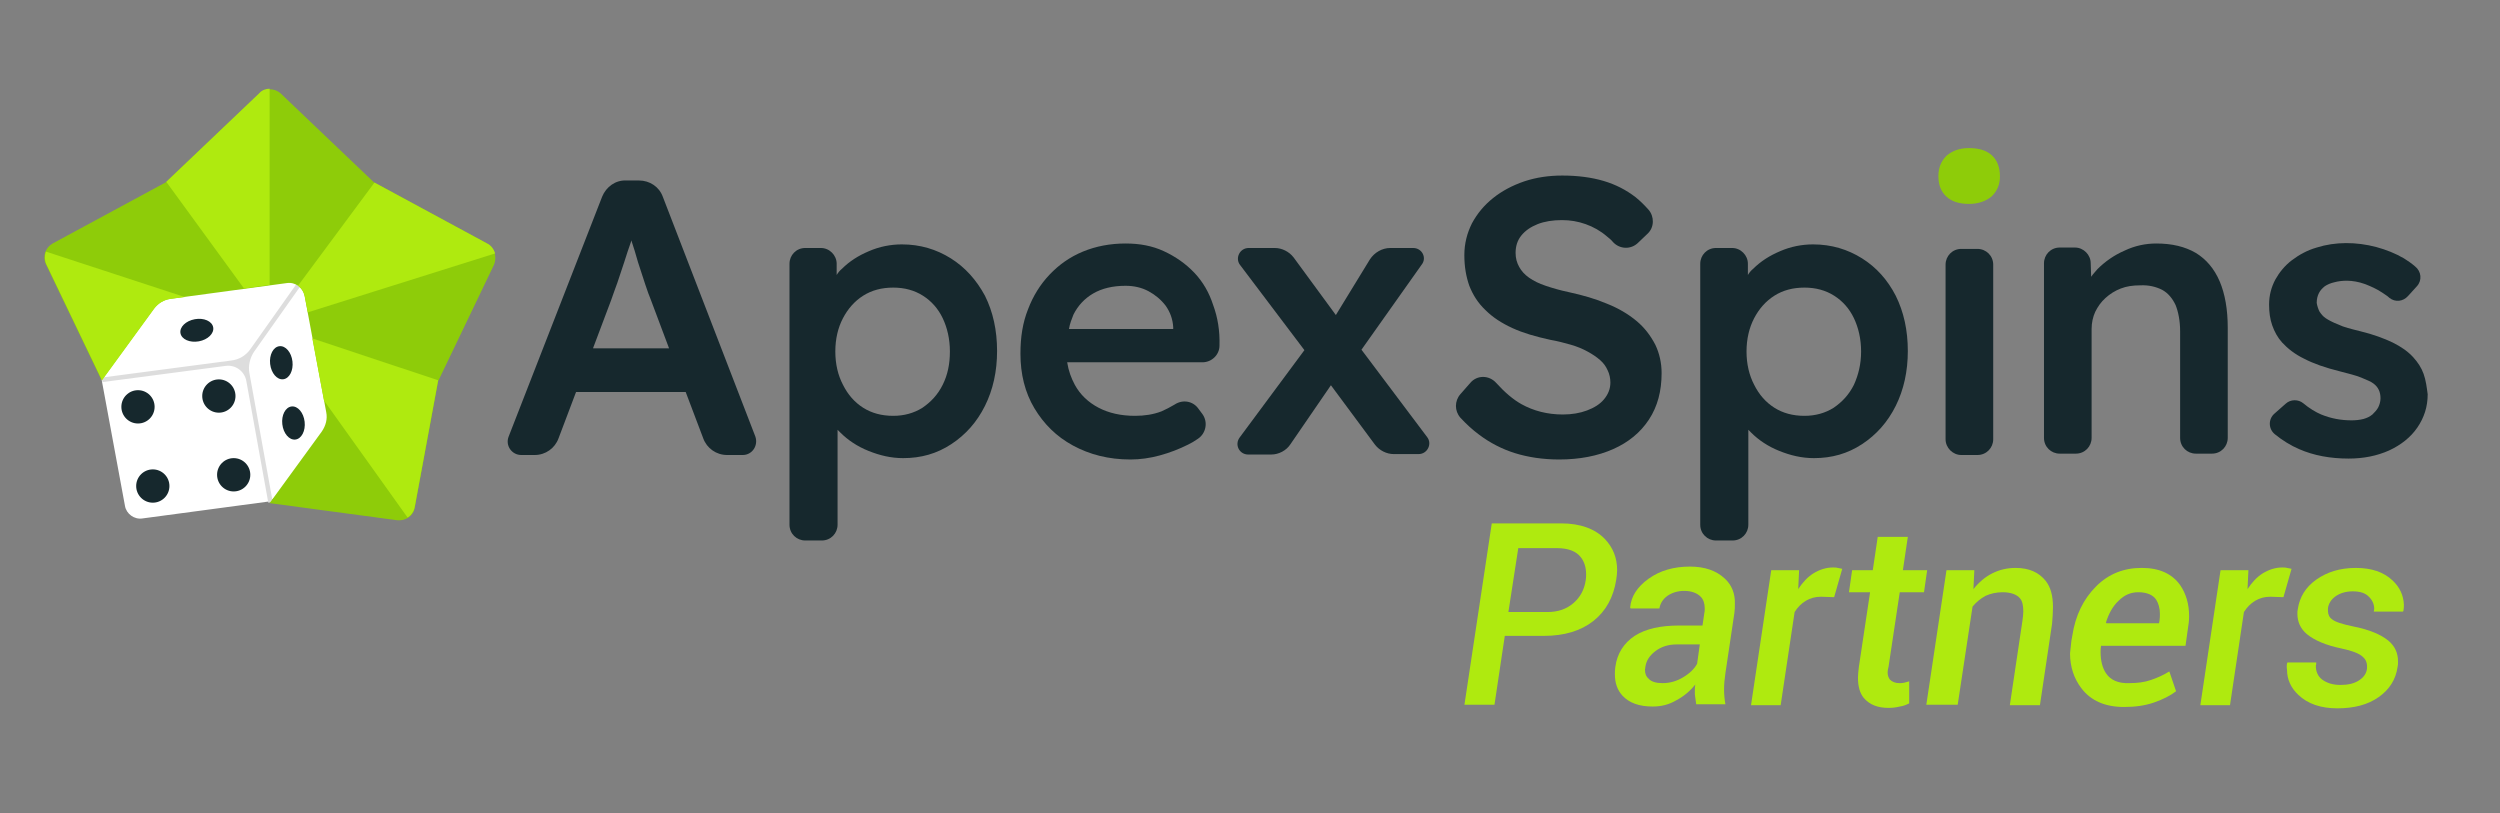 <svg width="123" height="40" viewBox="0 0 123 40" fill="none" xmlns="http://www.w3.org/2000/svg">
<rect x="0" y="0" width="123" height="40" fill="#808080" stroke="none"/>
<path d="M29.625 9.677L25.026 21.478C24.85 21.921 25.181 22.386 25.645 22.386H26.309C26.839 22.386 27.303 22.053 27.48 21.566L28.342 19.286H33.736L34.599 21.566C34.775 22.053 35.24 22.386 35.77 22.386H36.544C37.008 22.386 37.318 21.921 37.163 21.478L32.609 9.677C32.432 9.19 31.968 8.88 31.437 8.88H30.796C30.288 8.858 29.823 9.19 29.625 9.677ZM29.183 17.116L30.067 14.77C30.155 14.504 30.266 14.216 30.376 13.906C30.487 13.574 30.597 13.242 30.708 12.91C30.818 12.556 30.929 12.223 31.039 11.914C31.039 11.891 31.061 11.869 31.061 11.825C31.172 12.157 31.283 12.511 31.393 12.91C31.526 13.308 31.636 13.663 31.747 13.995C31.857 14.327 31.946 14.57 32.012 14.725L32.918 17.138H29.183V17.116Z" fill="#16282D"/>
<path d="M58.761 13.419C58.341 12.976 57.832 12.622 57.257 12.356C56.683 12.091 56.064 11.98 55.378 11.98C54.627 11.98 53.919 12.113 53.278 12.379C52.637 12.644 52.107 13.021 51.642 13.508C51.178 13.995 50.825 14.57 50.581 15.212C50.316 15.877 50.206 16.585 50.206 17.404C50.206 18.4 50.427 19.308 50.891 20.083C51.355 20.858 51.974 21.478 52.792 21.921C53.61 22.363 54.538 22.607 55.621 22.607C56.086 22.607 56.572 22.541 57.059 22.408C57.545 22.275 58.009 22.098 58.451 21.876C58.628 21.788 58.783 21.699 58.938 21.588C59.335 21.323 59.446 20.769 59.158 20.371L58.96 20.105C58.694 19.729 58.186 19.64 57.788 19.906C57.567 20.039 57.346 20.149 57.147 20.238C56.749 20.393 56.307 20.459 55.843 20.459C55.157 20.459 54.56 20.326 54.052 20.061C53.544 19.795 53.146 19.419 52.88 18.932C52.703 18.6 52.571 18.245 52.505 17.825H59.158C59.623 17.825 59.999 17.448 59.999 17.006C60.021 16.275 59.91 15.611 59.689 15.013C59.49 14.393 59.181 13.862 58.761 13.419ZM53.787 14.438C54.207 14.194 54.737 14.061 55.378 14.061C55.798 14.061 56.174 14.15 56.506 14.327C56.837 14.504 57.125 14.747 57.346 15.035C57.567 15.345 57.7 15.699 57.722 16.098V16.186H52.593C52.637 15.921 52.726 15.699 52.814 15.478C53.035 15.035 53.367 14.681 53.787 14.438Z" fill="#16282D"/>
<path d="M69.526 12.201H68.399C68.001 12.201 67.625 12.423 67.404 12.755L65.724 15.5L63.646 12.666C63.425 12.379 63.071 12.201 62.718 12.201H61.435C60.993 12.201 60.75 12.711 61.016 13.043L64.177 17.227L60.993 21.522C60.728 21.876 60.971 22.363 61.413 22.363H62.541C62.917 22.363 63.292 22.164 63.491 21.854L65.481 18.954L67.647 21.876C67.868 22.164 68.222 22.341 68.576 22.341H69.792C70.234 22.341 70.477 21.832 70.212 21.5L66.984 17.205L69.946 13.021C70.212 12.688 69.969 12.201 69.526 12.201Z" fill="#16282D"/>
<path d="M80.513 15.788C80.115 15.456 79.629 15.168 79.076 14.947C78.501 14.703 77.883 14.526 77.175 14.371C76.755 14.283 76.379 14.172 76.048 14.061C75.716 13.95 75.451 13.818 75.23 13.663C75.009 13.508 74.854 13.331 74.743 13.131C74.633 12.932 74.567 12.711 74.567 12.445C74.567 12.113 74.655 11.825 74.854 11.582C75.053 11.338 75.318 11.161 75.65 11.028C75.981 10.895 76.401 10.829 76.844 10.829C77.264 10.829 77.639 10.895 78.015 11.028C78.391 11.161 78.745 11.36 79.054 11.626C79.165 11.714 79.275 11.803 79.364 11.914C79.695 12.268 80.248 12.29 80.602 11.936L81.066 11.493C81.397 11.183 81.397 10.652 81.11 10.32C80.911 10.098 80.69 9.877 80.469 9.7C80.005 9.345 79.496 9.08 78.9 8.903C78.303 8.726 77.617 8.637 76.866 8.637C76.203 8.637 75.584 8.726 74.987 8.925C74.412 9.124 73.903 9.39 73.461 9.744C73.019 10.098 72.688 10.497 72.422 10.984C72.179 11.471 72.046 11.98 72.046 12.556C72.046 13.131 72.135 13.618 72.29 14.061C72.466 14.504 72.71 14.902 73.085 15.257C73.439 15.611 73.881 15.899 74.412 16.142C74.942 16.386 75.561 16.563 76.269 16.718C76.645 16.784 76.976 16.873 77.286 16.961C77.595 17.05 77.861 17.161 78.104 17.294C78.347 17.426 78.546 17.559 78.723 17.714C78.9 17.869 79.01 18.024 79.098 18.223C79.187 18.4 79.231 18.622 79.231 18.821C79.231 19.131 79.121 19.397 78.922 19.64C78.723 19.884 78.435 20.061 78.082 20.194C77.728 20.327 77.33 20.393 76.888 20.393C76.136 20.393 75.451 20.216 74.854 19.884C74.456 19.662 74.036 19.308 73.616 18.843C73.262 18.445 72.665 18.445 72.334 18.843L71.848 19.397C71.56 19.729 71.56 20.216 71.848 20.548C72.135 20.858 72.444 21.146 72.776 21.389C73.307 21.788 73.903 22.098 74.544 22.297C75.186 22.496 75.915 22.607 76.711 22.607C77.728 22.607 78.612 22.43 79.364 22.098C80.115 21.766 80.712 21.279 81.132 20.637C81.552 19.994 81.751 19.242 81.751 18.356C81.751 17.847 81.641 17.382 81.442 16.961C81.198 16.497 80.911 16.12 80.513 15.788Z" fill="#16282D"/>
<path d="M91.611 12.71C90.903 12.268 90.107 12.024 89.201 12.024C88.648 12.024 88.096 12.135 87.587 12.356C87.057 12.578 86.615 12.866 86.261 13.22C86.15 13.308 86.062 13.419 85.996 13.53V12.976C85.996 12.556 85.642 12.201 85.222 12.201H84.426C83.984 12.201 83.652 12.556 83.652 12.976V25.817C83.652 26.26 84.006 26.592 84.426 26.592H85.244C85.686 26.592 86.018 26.238 86.018 25.817V21.146C86.062 21.19 86.106 21.234 86.15 21.278C86.526 21.655 86.99 21.965 87.543 22.186C88.096 22.408 88.648 22.54 89.245 22.54C90.129 22.54 90.903 22.319 91.611 21.854C92.318 21.389 92.871 20.769 93.269 19.972C93.666 19.175 93.865 18.267 93.865 17.271C93.865 16.253 93.666 15.345 93.269 14.548C92.871 13.773 92.318 13.153 91.611 12.71ZM91.213 18.932C90.969 19.419 90.638 19.773 90.218 20.061C89.798 20.326 89.312 20.459 88.781 20.459C88.206 20.459 87.72 20.326 87.3 20.061C86.88 19.795 86.548 19.419 86.305 18.932C86.062 18.467 85.929 17.913 85.929 17.293C85.929 16.673 86.062 16.12 86.305 15.655C86.548 15.19 86.88 14.814 87.3 14.548C87.72 14.282 88.206 14.15 88.781 14.15C89.334 14.15 89.82 14.282 90.24 14.548C90.66 14.814 90.992 15.19 91.213 15.655C91.434 16.12 91.566 16.673 91.566 17.293C91.566 17.913 91.434 18.445 91.213 18.932Z" fill="#16282D"/>
<path d="M96.496 22.386H97.292C97.734 22.386 98.066 22.031 98.066 21.611V13.021C98.066 12.578 97.712 12.246 97.292 12.246H96.496C96.054 12.246 95.722 12.6 95.722 13.021V21.611C95.722 22.031 96.076 22.386 96.496 22.386Z" fill="#16282D"/>
<path d="M96.872 7.286C96.408 7.286 96.054 7.419 95.767 7.663C95.501 7.928 95.369 8.261 95.369 8.659C95.369 9.102 95.501 9.434 95.767 9.677C96.032 9.921 96.408 10.032 96.872 10.032C97.336 10.032 97.712 9.899 97.999 9.655C98.265 9.39 98.397 9.08 98.397 8.681C98.397 8.238 98.265 7.884 97.999 7.641C97.734 7.397 97.358 7.286 96.872 7.286Z" fill="#8ECC09"/>
<path d="M109.207 13.84C108.942 13.22 108.544 12.755 108.036 12.445C107.505 12.135 106.864 11.98 106.09 11.98C105.56 11.98 105.029 12.091 104.521 12.334C104.012 12.556 103.57 12.866 103.194 13.242C103.084 13.375 102.973 13.486 102.885 13.618L102.863 12.954C102.863 12.534 102.509 12.179 102.089 12.179H101.337C100.895 12.179 100.564 12.534 100.564 12.954V21.544C100.564 21.987 100.917 22.319 101.337 22.319H102.133C102.575 22.319 102.907 21.965 102.907 21.544V16.186C102.907 15.877 102.973 15.589 103.084 15.345C103.216 15.079 103.371 14.858 103.592 14.659C103.813 14.46 104.056 14.305 104.344 14.194C104.631 14.083 104.941 14.039 105.294 14.039C105.714 14.017 106.068 14.105 106.378 14.26C106.665 14.415 106.886 14.681 107.041 15.013C107.173 15.345 107.262 15.788 107.262 16.297V21.544C107.262 21.987 107.615 22.319 108.036 22.319H108.831C109.273 22.319 109.605 21.965 109.605 21.544V16.12C109.605 15.235 109.472 14.46 109.207 13.84Z" fill="#16282D"/>
<path d="M16.869 16.496L15.278 13.352L14.924 12.024L13.288 13.751L7.938 14.26L6.921 14.836C6.921 14.836 5.927 15.699 5.816 16.076C5.706 16.474 4.998 18.666 4.998 18.666L6.148 24.887C6.214 25.286 6.612 25.573 7.01 25.507L13.288 24.666C13.288 24.666 13.553 24.466 14.018 24.024C14.482 23.581 17.201 19.153 17.201 19.153L16.869 16.496Z" fill="white"/>
<path d="M14.747 14.127C14.747 14.127 14.637 14.039 14.57 13.995L12.315 17.183C12.094 17.493 11.763 17.692 11.387 17.736L4.998 18.578L5.042 18.799L11.1 18.002C11.586 17.935 12.028 18.267 12.117 18.733L13.2 24.732L13.421 24.71L12.271 18.356C12.205 18.002 12.293 17.625 12.492 17.316L14.747 14.127Z" fill="#DDDDDD"/>
<path d="M23.965 11.98L18.395 8.969L13.819 4.607C13.509 4.32 13.045 4.32 12.758 4.607L8.159 8.969L2.589 11.98C2.235 12.179 2.08 12.622 2.257 12.998L4.998 18.71L7.563 15.19C7.761 14.924 8.049 14.747 8.38 14.703L14.106 13.928C14.526 13.862 14.902 14.149 14.99 14.57L16.051 20.282C16.118 20.614 16.029 20.946 15.83 21.234L13.266 24.754L19.544 25.596C19.964 25.64 20.34 25.374 20.406 24.976L21.556 18.755L24.297 13.043C24.474 12.622 24.319 12.179 23.965 11.98Z" fill="#8ECC09"/>
<path d="M46.779 12.71C46.072 12.268 45.276 12.024 44.37 12.024C43.817 12.024 43.264 12.135 42.756 12.356C42.225 12.578 41.783 12.866 41.429 13.22C41.319 13.308 41.23 13.419 41.164 13.53V12.976C41.164 12.556 40.81 12.201 40.39 12.201H39.617C39.175 12.201 38.843 12.556 38.843 12.976V25.817C38.843 26.26 39.197 26.592 39.617 26.592H40.435C40.877 26.592 41.208 26.238 41.208 25.817V21.146C41.252 21.19 41.297 21.234 41.341 21.278C41.717 21.655 42.181 21.965 42.734 22.186C43.286 22.408 43.839 22.54 44.436 22.54C45.32 22.54 46.094 22.319 46.801 21.854C47.509 21.389 48.061 20.769 48.459 19.972C48.857 19.175 49.056 18.267 49.056 17.271C49.056 16.253 48.857 15.345 48.459 14.548C48.039 13.773 47.486 13.153 46.779 12.71ZM46.381 18.932C46.138 19.419 45.806 19.773 45.386 20.061C44.966 20.326 44.48 20.459 43.949 20.459C43.375 20.459 42.888 20.326 42.468 20.061C42.048 19.795 41.717 19.419 41.474 18.932C41.23 18.467 41.098 17.913 41.098 17.293C41.098 16.673 41.23 16.12 41.474 15.655C41.717 15.19 42.048 14.814 42.468 14.548C42.888 14.282 43.375 14.15 43.949 14.15C44.502 14.15 44.988 14.282 45.408 14.548C45.828 14.814 46.16 15.19 46.381 15.655C46.602 16.12 46.735 16.673 46.735 17.293C46.735 17.913 46.624 18.445 46.381 18.932Z" fill="#16282D"/>
<path d="M10.768 20.304C11.22 20.304 11.586 19.938 11.586 19.485C11.586 19.033 11.22 18.666 10.768 18.666C10.316 18.666 9.95 19.033 9.95 19.485C9.95 19.938 10.316 20.304 10.768 20.304Z" fill="#16282D"/>
<path d="M9.782 16.794C10.226 16.714 10.543 16.405 10.489 16.104C10.435 15.803 10.031 15.624 9.586 15.705C9.141 15.785 8.825 16.093 8.879 16.394C8.933 16.695 9.337 16.874 9.782 16.794Z" fill="#16282D"/>
<path d="M13.934 18.66C14.237 18.626 14.441 18.233 14.389 17.784C14.338 17.334 14.05 16.998 13.747 17.033C13.444 17.067 13.24 17.46 13.291 17.91C13.343 18.359 13.63 18.695 13.934 18.66Z" fill="#16282D"/>
<path d="M14.532 21.626C14.835 21.591 15.039 21.199 14.988 20.749C14.936 20.3 14.649 19.963 14.346 19.998C14.042 20.033 13.838 20.426 13.89 20.875C13.941 21.325 14.229 21.661 14.532 21.626Z" fill="#16282D"/>
<path d="M6.789 20.836C7.241 20.836 7.607 20.469 7.607 20.016C7.607 19.564 7.241 19.197 6.789 19.197C6.337 19.197 5.971 19.564 5.971 20.016C5.971 20.469 6.337 20.836 6.789 20.836Z" fill="#16282D"/>
<path d="M11.497 24.179C11.949 24.179 12.315 23.812 12.315 23.359C12.315 22.907 11.949 22.54 11.497 22.54C11.046 22.54 10.68 22.907 10.68 23.359C10.68 23.812 11.046 24.179 11.497 24.179Z" fill="#16282D"/>
<path d="M7.518 24.732C7.97 24.732 8.336 24.365 8.336 23.913C8.336 23.46 7.97 23.094 7.518 23.094C7.067 23.094 6.7 23.46 6.7 23.913C6.7 24.365 7.067 24.732 7.518 24.732Z" fill="#16282D"/>
<path d="M8.182 8.947L12.006 14.194L13.266 14.017V4.364C13.089 4.364 12.89 4.43 12.758 4.585L8.182 8.947Z" fill="#AFEA0F"/>
<path d="M2.257 12.378C2.191 12.578 2.191 12.799 2.279 12.998L5.02 18.71L7.585 15.19C7.784 14.924 8.071 14.747 8.403 14.703L9.088 14.614L2.257 12.378Z" fill="#AFEA0F"/>
<path d="M23.965 11.98L18.439 8.991H18.417L14.659 14.061C14.835 14.172 14.946 14.349 14.99 14.57L15.145 15.367L24.363 12.467C24.297 12.268 24.164 12.068 23.965 11.98Z" fill="#AFEA0F"/>
<path d="M21.556 18.71L15.366 16.651L15.941 19.707L20.053 25.463C20.23 25.352 20.362 25.175 20.406 24.931L21.556 18.71Z" fill="#AFEA0F"/>
<path d="M119.243 18.4C119.133 18.09 118.956 17.825 118.735 17.581C118.47 17.293 118.16 17.072 117.718 16.851C117.298 16.651 116.768 16.452 116.127 16.297C115.684 16.186 115.309 16.098 115.043 15.965C114.756 15.854 114.557 15.744 114.424 15.655C114.292 15.566 114.203 15.456 114.115 15.323C114.049 15.19 114.004 15.035 113.982 14.902C113.982 14.703 114.026 14.548 114.093 14.415C114.159 14.282 114.27 14.172 114.38 14.083C114.513 13.995 114.667 13.928 114.866 13.884C115.198 13.795 115.729 13.751 116.348 13.973C116.635 14.083 116.944 14.216 117.232 14.415C117.32 14.482 117.453 14.548 117.563 14.659C117.851 14.88 118.227 14.836 118.47 14.57L118.912 14.083C119.177 13.795 119.133 13.352 118.823 13.109C118.647 12.954 118.448 12.821 118.271 12.71C117.851 12.467 117.409 12.29 116.922 12.157C115.928 11.891 114.889 11.891 113.982 12.179C113.518 12.312 113.12 12.533 112.766 12.799C112.413 13.065 112.147 13.397 111.948 13.751C111.749 14.127 111.639 14.526 111.639 14.991C111.639 15.345 111.683 15.699 111.794 16.009C111.904 16.319 112.059 16.607 112.28 16.851C112.545 17.138 112.899 17.426 113.363 17.648C113.827 17.891 114.402 18.09 115.11 18.267C115.53 18.378 115.905 18.467 116.171 18.577C116.436 18.688 116.657 18.777 116.768 18.865C117.011 19.042 117.121 19.286 117.121 19.596C117.121 19.751 117.077 19.906 117.011 20.039C116.944 20.172 116.834 20.282 116.723 20.393C116.591 20.504 116.436 20.57 116.281 20.614C116.104 20.659 115.905 20.681 115.706 20.681C115.176 20.681 114.69 20.592 114.203 20.393C113.938 20.282 113.606 20.083 113.319 19.839C113.076 19.64 112.7 19.64 112.457 19.861L111.904 20.349C111.595 20.614 111.595 21.101 111.926 21.367C112.28 21.655 112.7 21.921 113.12 22.098C113.827 22.408 114.645 22.562 115.552 22.562C116.281 22.562 116.944 22.43 117.541 22.164C118.116 21.898 118.602 21.522 118.934 21.035C119.266 20.548 119.442 20.017 119.442 19.397C119.398 19.064 119.354 18.71 119.243 18.4Z" fill="#16282D"/>
<path d="M72.047 34.695L73.395 25.75H76.799C77.75 25.75 78.48 26.016 78.966 26.525C79.364 26.946 79.563 27.455 79.563 28.053C79.563 28.208 79.541 28.363 79.519 28.518C79.386 29.381 79.01 30.068 78.391 30.555C77.772 31.042 76.954 31.285 75.959 31.285H74.036L73.528 34.673H72.047V34.695ZM74.213 30.112H76.136C76.667 30.112 77.087 29.957 77.418 29.669C77.75 29.381 77.949 29.005 78.015 28.562C78.037 28.451 78.037 28.341 78.037 28.252C78.037 27.92 77.949 27.632 77.772 27.411C77.551 27.123 77.153 26.968 76.6 26.968H74.699L74.213 30.112Z" fill="#AFEA0F"/>
<path d="M79.474 32.813C79.563 32.149 79.894 31.64 80.425 31.285C80.978 30.931 81.707 30.776 82.613 30.776H83.763L83.851 30.178C83.873 30.09 83.873 30.023 83.873 29.935C83.873 29.691 83.807 29.492 83.674 29.359C83.498 29.182 83.232 29.072 82.856 29.072C82.547 29.072 82.26 29.16 82.039 29.315C81.817 29.47 81.685 29.691 81.641 29.935H80.226L80.204 29.891C80.248 29.337 80.558 28.872 81.11 28.474C81.663 28.075 82.348 27.876 83.144 27.876C83.873 27.876 84.448 28.075 84.868 28.474C85.2 28.784 85.377 29.204 85.355 29.736C85.355 29.869 85.355 30.001 85.332 30.156L84.89 33.123C84.846 33.411 84.824 33.676 84.824 33.92C84.824 34.164 84.846 34.407 84.89 34.651H83.453C83.431 34.496 83.409 34.341 83.387 34.164C83.387 34.097 83.387 34.009 83.387 33.942C83.387 33.854 83.387 33.765 83.409 33.676C83.166 33.986 82.856 34.252 82.481 34.451C82.105 34.673 81.729 34.761 81.309 34.761C80.646 34.761 80.16 34.584 79.828 34.23C79.563 33.942 79.452 33.588 79.452 33.167C79.452 33.079 79.452 32.946 79.474 32.813ZM80.955 32.791C80.955 32.857 80.933 32.902 80.933 32.946C80.933 33.123 80.978 33.278 81.11 33.389C81.243 33.544 81.486 33.61 81.795 33.61C82.149 33.61 82.481 33.522 82.812 33.322C83.144 33.123 83.365 32.902 83.498 32.658L83.63 31.706H82.481C82.083 31.706 81.729 31.817 81.442 32.038C81.154 32.26 81 32.503 80.955 32.791Z" fill="#AFEA0F"/>
<path d="M86.15 34.695L87.145 28.053H88.516L88.472 28.983C88.693 28.651 88.936 28.385 89.223 28.208C89.51 28.031 89.842 27.92 90.174 27.92C90.262 27.92 90.351 27.92 90.417 27.942C90.505 27.964 90.572 27.964 90.638 27.987L90.24 29.381L89.599 29.359C89.312 29.359 89.068 29.426 88.847 29.558C88.626 29.691 88.449 29.868 88.295 30.112L87.609 34.695H86.15Z" fill="#AFEA0F"/>
<path d="M90.969 29.138L91.124 28.053H92.141L92.384 26.415H93.865L93.622 28.053H94.816L94.661 29.138H93.468L92.915 32.813C92.893 32.902 92.871 32.99 92.871 33.079C92.871 33.234 92.915 33.344 92.981 33.433C93.092 33.544 93.246 33.61 93.445 33.61C93.534 33.61 93.6 33.61 93.689 33.588C93.777 33.566 93.843 33.544 93.932 33.522V34.606C93.799 34.673 93.644 34.739 93.468 34.761C93.291 34.806 93.114 34.828 92.915 34.828C92.384 34.828 91.986 34.673 91.699 34.341C91.5 34.097 91.412 33.765 91.412 33.344C91.412 33.19 91.434 33.012 91.456 32.813L92.008 29.138H90.969Z" fill="#AFEA0F"/>
<path d="M94.772 34.695L95.767 28.053H97.137L97.093 28.983C97.358 28.651 97.668 28.385 98.021 28.208C98.375 28.031 98.751 27.942 99.171 27.942C99.834 27.942 100.32 28.164 100.652 28.584C100.895 28.894 101.006 29.315 101.006 29.869C101.006 30.134 100.984 30.4 100.962 30.688L100.365 34.695H98.884L99.502 30.555C99.525 30.378 99.547 30.223 99.547 30.09C99.547 29.802 99.502 29.581 99.392 29.448C99.237 29.249 98.928 29.138 98.53 29.138C98.22 29.138 97.933 29.204 97.69 29.315C97.447 29.448 97.226 29.625 97.049 29.846L96.319 34.673H94.772V34.695Z" fill="#AFEA0F"/>
<path d="M101.912 31.529L101.956 31.285C102.111 30.267 102.509 29.47 103.128 28.85C103.747 28.23 104.499 27.942 105.361 27.942C105.361 27.942 105.361 27.942 105.383 27.942C106.245 27.942 106.864 28.23 107.262 28.784C107.549 29.204 107.704 29.713 107.704 30.311C107.704 30.511 107.682 30.732 107.638 30.976L107.527 31.773H103.371C103.349 31.883 103.349 31.994 103.349 32.083C103.349 32.503 103.437 32.857 103.614 33.123C103.835 33.455 104.211 33.632 104.764 33.61C105.162 33.61 105.515 33.566 105.825 33.455C106.157 33.344 106.444 33.212 106.731 33.034L107.063 34.009C106.776 34.23 106.422 34.407 105.98 34.562C105.538 34.717 105.051 34.783 104.499 34.783C103.57 34.783 102.863 34.474 102.398 33.854C102.045 33.389 101.846 32.813 101.846 32.149C101.868 31.972 101.89 31.75 101.912 31.529ZM103.614 30.621L103.636 30.666H106.223L106.245 30.555C106.267 30.422 106.267 30.311 106.267 30.201C106.267 29.935 106.201 29.691 106.09 29.514C105.935 29.271 105.626 29.138 105.206 29.138C104.83 29.138 104.521 29.271 104.233 29.559C103.946 29.824 103.747 30.201 103.614 30.621Z" fill="#AFEA0F"/>
<path d="M108.257 34.695L109.251 28.053H110.622L110.578 28.983C110.799 28.651 111.042 28.385 111.329 28.208C111.617 28.031 111.948 27.92 112.28 27.92C112.368 27.92 112.457 27.92 112.523 27.942C112.612 27.964 112.678 27.964 112.744 27.987L112.346 29.381L111.705 29.359C111.418 29.359 111.175 29.426 110.954 29.558C110.733 29.691 110.556 29.868 110.401 30.112L109.716 34.695H108.257Z" fill="#AFEA0F"/>
<path d="M112.523 32.636L112.545 32.592H113.96C113.96 32.636 113.96 32.702 113.938 32.747C113.938 33.057 114.049 33.278 114.247 33.433C114.491 33.61 114.778 33.699 115.154 33.699C115.53 33.699 115.817 33.632 116.06 33.477C116.303 33.322 116.436 33.123 116.458 32.88C116.458 32.835 116.458 32.813 116.458 32.769C116.458 32.592 116.392 32.437 116.237 32.304C116.06 32.149 115.729 32.016 115.198 31.905C114.446 31.75 113.872 31.507 113.496 31.197C113.186 30.931 113.032 30.599 113.032 30.201C113.032 30.112 113.032 30.046 113.054 29.957C113.142 29.381 113.43 28.894 113.96 28.518C114.491 28.142 115.132 27.942 115.905 27.942C116.679 27.942 117.276 28.142 117.718 28.562C118.072 28.894 118.249 29.293 118.271 29.736C118.271 29.824 118.271 29.935 118.249 30.046L118.227 30.09H116.79C116.79 30.046 116.812 30.001 116.812 29.957C116.812 29.736 116.723 29.536 116.569 29.381C116.392 29.182 116.127 29.094 115.751 29.094C115.419 29.094 115.132 29.182 114.911 29.337C114.69 29.492 114.557 29.713 114.535 29.935C114.535 29.979 114.535 30.023 114.535 30.046C114.535 30.223 114.601 30.378 114.734 30.466C114.889 30.599 115.242 30.71 115.773 30.82C116.569 30.976 117.143 31.219 117.519 31.529C117.829 31.795 117.983 32.127 117.983 32.547C117.983 32.636 117.983 32.724 117.961 32.813C117.873 33.433 117.563 33.92 117.033 34.296C116.502 34.673 115.817 34.85 114.999 34.85C114.181 34.85 113.54 34.629 113.076 34.186C112.7 33.831 112.523 33.411 112.523 32.968C112.501 32.835 112.501 32.747 112.523 32.636Z" fill="#AFEA0F"/>
</svg>
